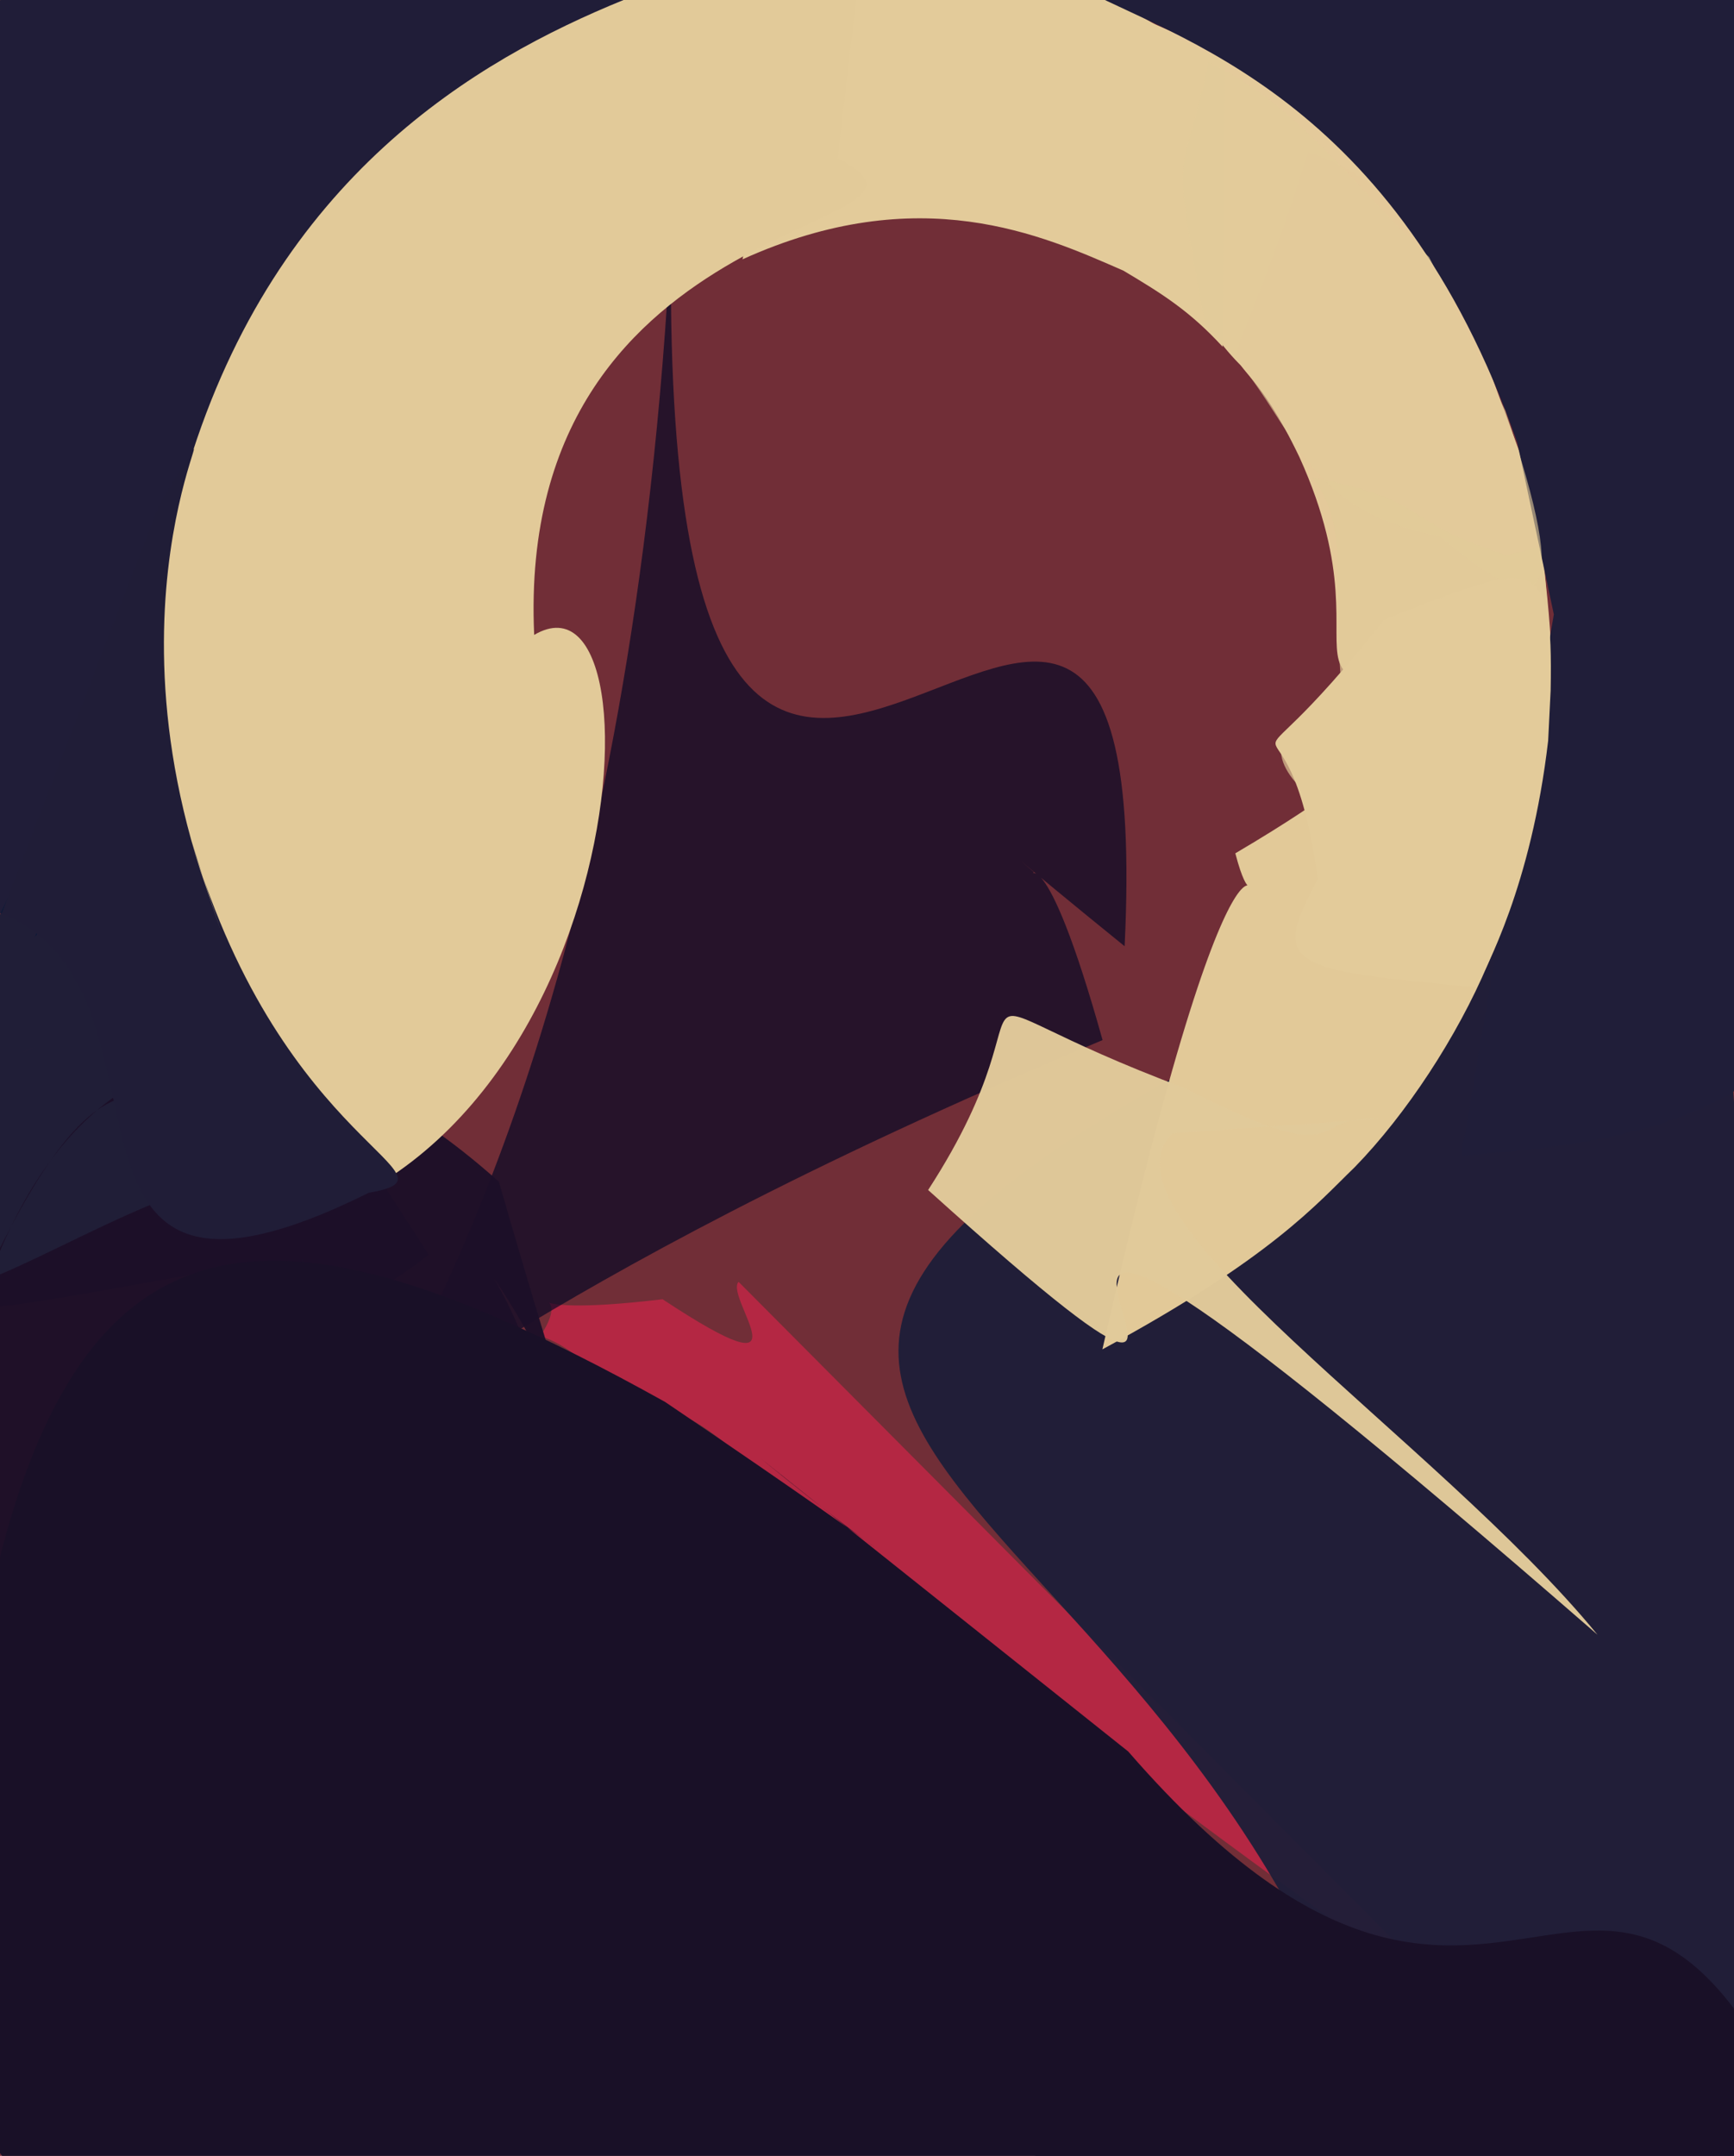 <?xml version="1.0" ?>
<svg xmlns="http://www.w3.org/2000/svg" version="1.1" width="412" height="512">
  <defs/>
  <g>
    <path d="M -10.0 -10.0 C -9.0 -10.0 412.0 0.0 413.0 0.0 C 414.0 0.0 412.0 512.0 413.0 512.0 C 413.0 513.0 0.0 512.0 0.0 513.0 C 0.0 512.0 0.0 513.0 -10.0 -10.0 L -10.0 -10.0" stroke-width="2.0" fill="rgb(98, 24, 34)" opacity="0.9"/>
    <path d="M 399.212 228.526 C 399.268 223.107 399.322 224.694 397.443 224.551 C 399.238 223.812 400.808 226.035 398.428 226.971 C 396.487 223.145 398.068 225.82 399.213 222.23 C 397.144 224.679 398.194 226.994 398.367 226.454 L 399.212 228.526" stroke-width="2.0" fill="rgb(0, 145, 176)" opacity="0.052"/>
    <path d="M 331.087 49.112 C 320.581 87.933 322.772 85.257 312.822 98.636 C 277.767 83.604 286.225 55.154 255.074 43.79 C 226.494 46.651 221.613 33.592 211.383 -13.778 C 270.959 -0.355 296.83 15.489 323.1 33.247 L 331.087 49.112" stroke-width="2.0" fill="rgb(231, 208, 158)" opacity="0.967"/>
    <path d="M 349.813 479.565 C 172.429 355.135 172.288 331.083 152.24 335.385 C 147.711 332.573 137.348 319.663 128.343 317.357 C 138.085 302.729 114.624 313.652 157.433 308.561 C 193.603 332.456 171.989 308.119 175.488 304.427 L 349.813 479.565" stroke-width="2.0" fill="rgb(235, 34, 77)" opacity="0.549"/>
    <path d="M 5.62 249.743 C 4.557 250.036 6.563 249.697 6.869 249.179 C 5.916 249.133 7.848 249.057 8.209 248.754 C 5.875 249.818 5.978 247.882 6.715 249.513 C 6.565 248.558 6.777 249.698 5.601 249.833 L 5.62 249.743" stroke-width="2.0" fill="rgb(205, 0, 95)" opacity="0.087"/>
    <path d="M 290.501 82.362 C 282.835 73.989 276.241 69.813 266.9 64.27 C 247.667 55.858 218.495 42.536 176.417 61.592 C 184.369 26.587 184.64 0.554 185.851 -14.527 C 269.455 -9.396 271.822 8.64 291.012 14.227 L 290.501 82.362" stroke-width="2.0" fill="rgb(227, 203, 154)" opacity="1.0"/>
    <path d="M 245.641 207.106 C 244.004 209.715 247.876 196.644 261.974 247.013 C -27.875 367.896 141.897 404.254 159.484 54.923 C 155.788 300.887 275.734 49.273 267.211 224.722 C 219.826 186.405 200.543 167.656 219.433 184.779 L 245.641 207.106" stroke-width="2.0" fill="rgb(0, 5, 35)" opacity="0.664"/>
    <path d="M 101.882 297.974 C 66.033 326.29 53.693 303.752 51.365 301.704 C -16.635 313.635 -15.306 315.623 -11.88 293.928 C -10.814 246.713 -12.492 242.741 4.599 207.515 C 41.137 207.937 40.575 216.929 66.683 243.582 L 101.882 297.974" stroke-width="2.0" fill="rgb(0, 24, 56)" opacity="0.711"/>
    <path d="M 140.518 422.194 C 135.036 209.598 39.127 288.223 -3.809 304.178 C 29.363 234.381 38.155 264.27 83.368 279.552 C 124.674 276.043 154.051 403.813 118.541 280.648 C 25.497 197.52 -38.652 298.924 -6.276 468.534 L 140.518 422.194" stroke-width="2.0" fill="rgb(29, 15, 40)" opacity="0.958"/>
    <path d="M 431.061 507.87 C 353.265 525.686 350.467 524.586 342.74 525.978 C 288.834 525.09 286.268 525.068 227.553 506.023 C 228.795 400.239 230.124 380.138 309.358 458.682 C 239.388 324.95 92.666 328.581 406.902 195.88 L 431.061 507.87" stroke-width="2.0" fill="rgb(29, 30, 56)" opacity="0.949"/>
    <path d="M 361.658 109.033 C 365.666 123.479 368.034 138.836 368.92 161.026 C 288.894 165.425 333.483 162.963 308.717 108.504 C 289.358 68.118 287.982 108.026 310.825 36.216 C 328.553 41.545 341.561 56.601 352.658 84.512 L 361.658 109.033" stroke-width="2.0" fill="rgb(228, 201, 154)" opacity="1.0"/>
    <path d="M 19.786 194.744 C 4.822 193.652 9.066 221.09 -3.882 216.542 C -71.727 50.486 -148.35 -10.758 152.594 -9.604 C 52.989 251.756 23.928 218.854 32.647 208.857 C 10.105 208.055 13.47 215.91 8.274 222.549 L 19.786 194.744" stroke-width="2.0" fill="rgb(2, 24, 56)" opacity="0.73"/>
    <path d="M 353.518 228.968 C 346.19 246.271 334.089 264.677 321.88 277.198 C 312.96 285.794 302.235 298.664 261.93 320.464 C 297.116 165.524 300.266 228.657 293.516 202.656 C 346.004 171.768 292.728 189.57 362.841 206.627 L 353.518 228.968" stroke-width="2.0" fill="rgb(226, 201, 152)" opacity="1.0"/>
    <path d="M 366.535 129.802 C 370.436 173.198 367.503 183.821 357.177 212.351 C 321.217 198.939 282.597 179.04 318.959 165.023 C 316.266 141.408 321.301 125.108 311.722 113.371 C 341.335 119.375 330.057 122.6 357.872 131.878 L 366.535 129.802" stroke-width="2.0" fill="rgb(226, 203, 153)" opacity="0.696"/>
    <path d="M 220.975 426.897 C 218.8 424.614 218.696 425.034 220.274 425.192 C 219.608 425.325 216.225 423.363 218.616 423.251 C 217.195 423.959 216.745 422.936 215.734 423.241 C 217.898 422.917 217.872 424.675 217.746 423.734 L 220.975 426.897" stroke-width="2.0" fill="rgb(64, 161, 122)" opacity="0.15"/>
    <path d="M 142.724 360.12 C 141.902 358.896 141.928 358.861 141.108 358.998 C 142.463 361.773 141.207 360.536 142.183 361.369 C 142.41 360.166 142.586 359.504 143.07 360.148 C 142.858 357.561 143.82 358.369 143.239 358.69 L 142.724 360.12" stroke-width="2.0" fill="rgb(167, 0, 198)" opacity="0.0"/>
    <path d="M 62.655 429.576 C 63.28 429.546 63.009 429.898 63.054 428.834 C 64.289 430.243 64.083 429.802 65.329 429.526 C 63.988 430.984 64.355 430.725 64.903 432.04 C 63.185 430.698 63.391 430.924 62.715 431.76 L 62.655 429.576" stroke-width="2.0" fill="rgb(166, 184, 95)" opacity="8.510614e-06"/>
    <path d="M 198.999 37.6 C 234.092 55.432 122.237 47.44 126.92 150.788 C 160.535 130.956 148.696 292.549 46.303 293.399 C -9.006 33.353 140.05 3.999 180.098 -11.69 C 188.409 -12.6 190.428 -12.354 205.988 -21.879 L 198.999 37.6" stroke-width="2.0" fill="rgb(226, 202, 153)" opacity="1"/>
    <path d="M 384.841 357.272 C 383.277 356.692 382.953 356.368 382.716 356.926 C 384.764 358.857 384.524 357.861 385.584 357.515 C 383.194 358.247 384.231 357.887 385.75 359.354 C 384.915 357.558 385.368 358.571 383.928 357.792 L 384.841 357.272" stroke-width="2.0" fill="rgb(25, 208, 15)" opacity="0.001"/>
    <path d="M 37.95 119.519 C 61.918 82.493 22.74 129.306 47.564 206.603 C 63.126 252.169 50.736 216.487 45.598 200.012 C 67.343 273.172 111.55 279.066 87.628 283.279 C 3.171 325.131 46.697 235.368 0.367 216.997 L 37.95 119.519" stroke-width="2.0" fill="rgb(32, 29, 55)" opacity="1.0"/>
    <path d="M 207.395 420.312 C 207.596 420.181 205.748 419.691 207.331 419.828 C 207.277 420.266 208.672 418.883 207.667 419.851 C 205.639 419.99 206.634 419.179 206.217 420.282 C 206.204 419.401 206.498 420.529 206.088 419.488 L 207.395 420.312" stroke-width="2.0" fill="rgb(20, 166, 78)" opacity="0.174"/>
    <path d="M 72.382 300.691 C 71.646 300.443 70.937 299.772 72.295 300.676 C 72.714 301.007 71.157 299.265 73.407 302.475 C 70.95 299.342 71.945 297.131 71.9 300.888 C 72.054 298.193 71.865 300.344 72.223 300.684 L 72.382 300.691" stroke-width="2.0" fill="rgb(1, 155, 85)" opacity="0.074"/>
    <path d="M 278.578 269.178 C 258.796 288.645 341.272 341.559 379.572 388.24 C 167.344 203.626 340.568 390.793 220.525 282.617 C 254.258 230.609 215.814 233.86 281.91 258.579 C 321.394 278.85 310.329 264.557 327.42 265.7 L 278.578 269.178" stroke-width="2.0" fill="rgb(226, 202, 154)" opacity="0.978"/>
    <path d="M 369.222 146.059 C 387.239 41.694 386.518 44.323 347.197 274.421 C 472.988 266.409 439.917 209.913 427.201 -12.375 C 305.752 -10.882 385.58 -8.641 255.879 -3.329 C 279.156 9.293 331.644 22.65 360.499 105.105 L 369.222 146.059" stroke-width="2.0" fill="rgb(32, 30, 57)" opacity="0.998"/>
    <path d="M 357.661 97.527 C 373.724 144.996 366.769 148.148 342.043 127.321 C 306.859 121.01 308.337 97.718 286.436 77.387 C 277.766 31.63 280.886 44.58 287.134 14.839 C 307.539 23.946 322 44.567 339.57 61.078 L 357.661 97.527" stroke-width="2.0" fill="rgb(226, 203, 153)" opacity="0.619"/>
    <path d="M 367.844 175.908 C 363.794 210.654 352.952 229.888 350.874 234.448 C 304.895 230.412 302.296 228.971 313.102 208.773 C 305.696 154.291 288.477 198.16 328.911 147.142 C 365.031 132.956 369.032 130.817 368.434 163.963 L 367.844 175.908" stroke-width="2.0" fill="rgb(227, 203, 154)" opacity="1.0"/>
    <path d="M 175.596 350.577 C 173.466 349.734 173.599 349.313 173.555 351.297 C 174.762 350.315 173.171 350.589 175.73 351.885 C 174.152 349.245 174.705 348.002 173.631 349.876 C 174.798 348.957 174.575 350.711 173.82 351.755 L 175.596 350.577" stroke-width="2.0" fill="rgb(179, 178, 0)" opacity="0.0"/>
    <path d="M 268.069 415.968 C 362.774 524.997 381.809 386.395 437.612 526.722 C 47.916 541.072 23.449 564.194 -14.603 486.39 C -4.486 287.315 40.599 267.55 158.026 332.949 C 225.43 378.492 215.38 374.626 180.608 346.272 L 268.069 415.968" stroke-width="2.0" fill="rgb(25, 16, 39)" opacity="1"/>
  </g>
</svg>
